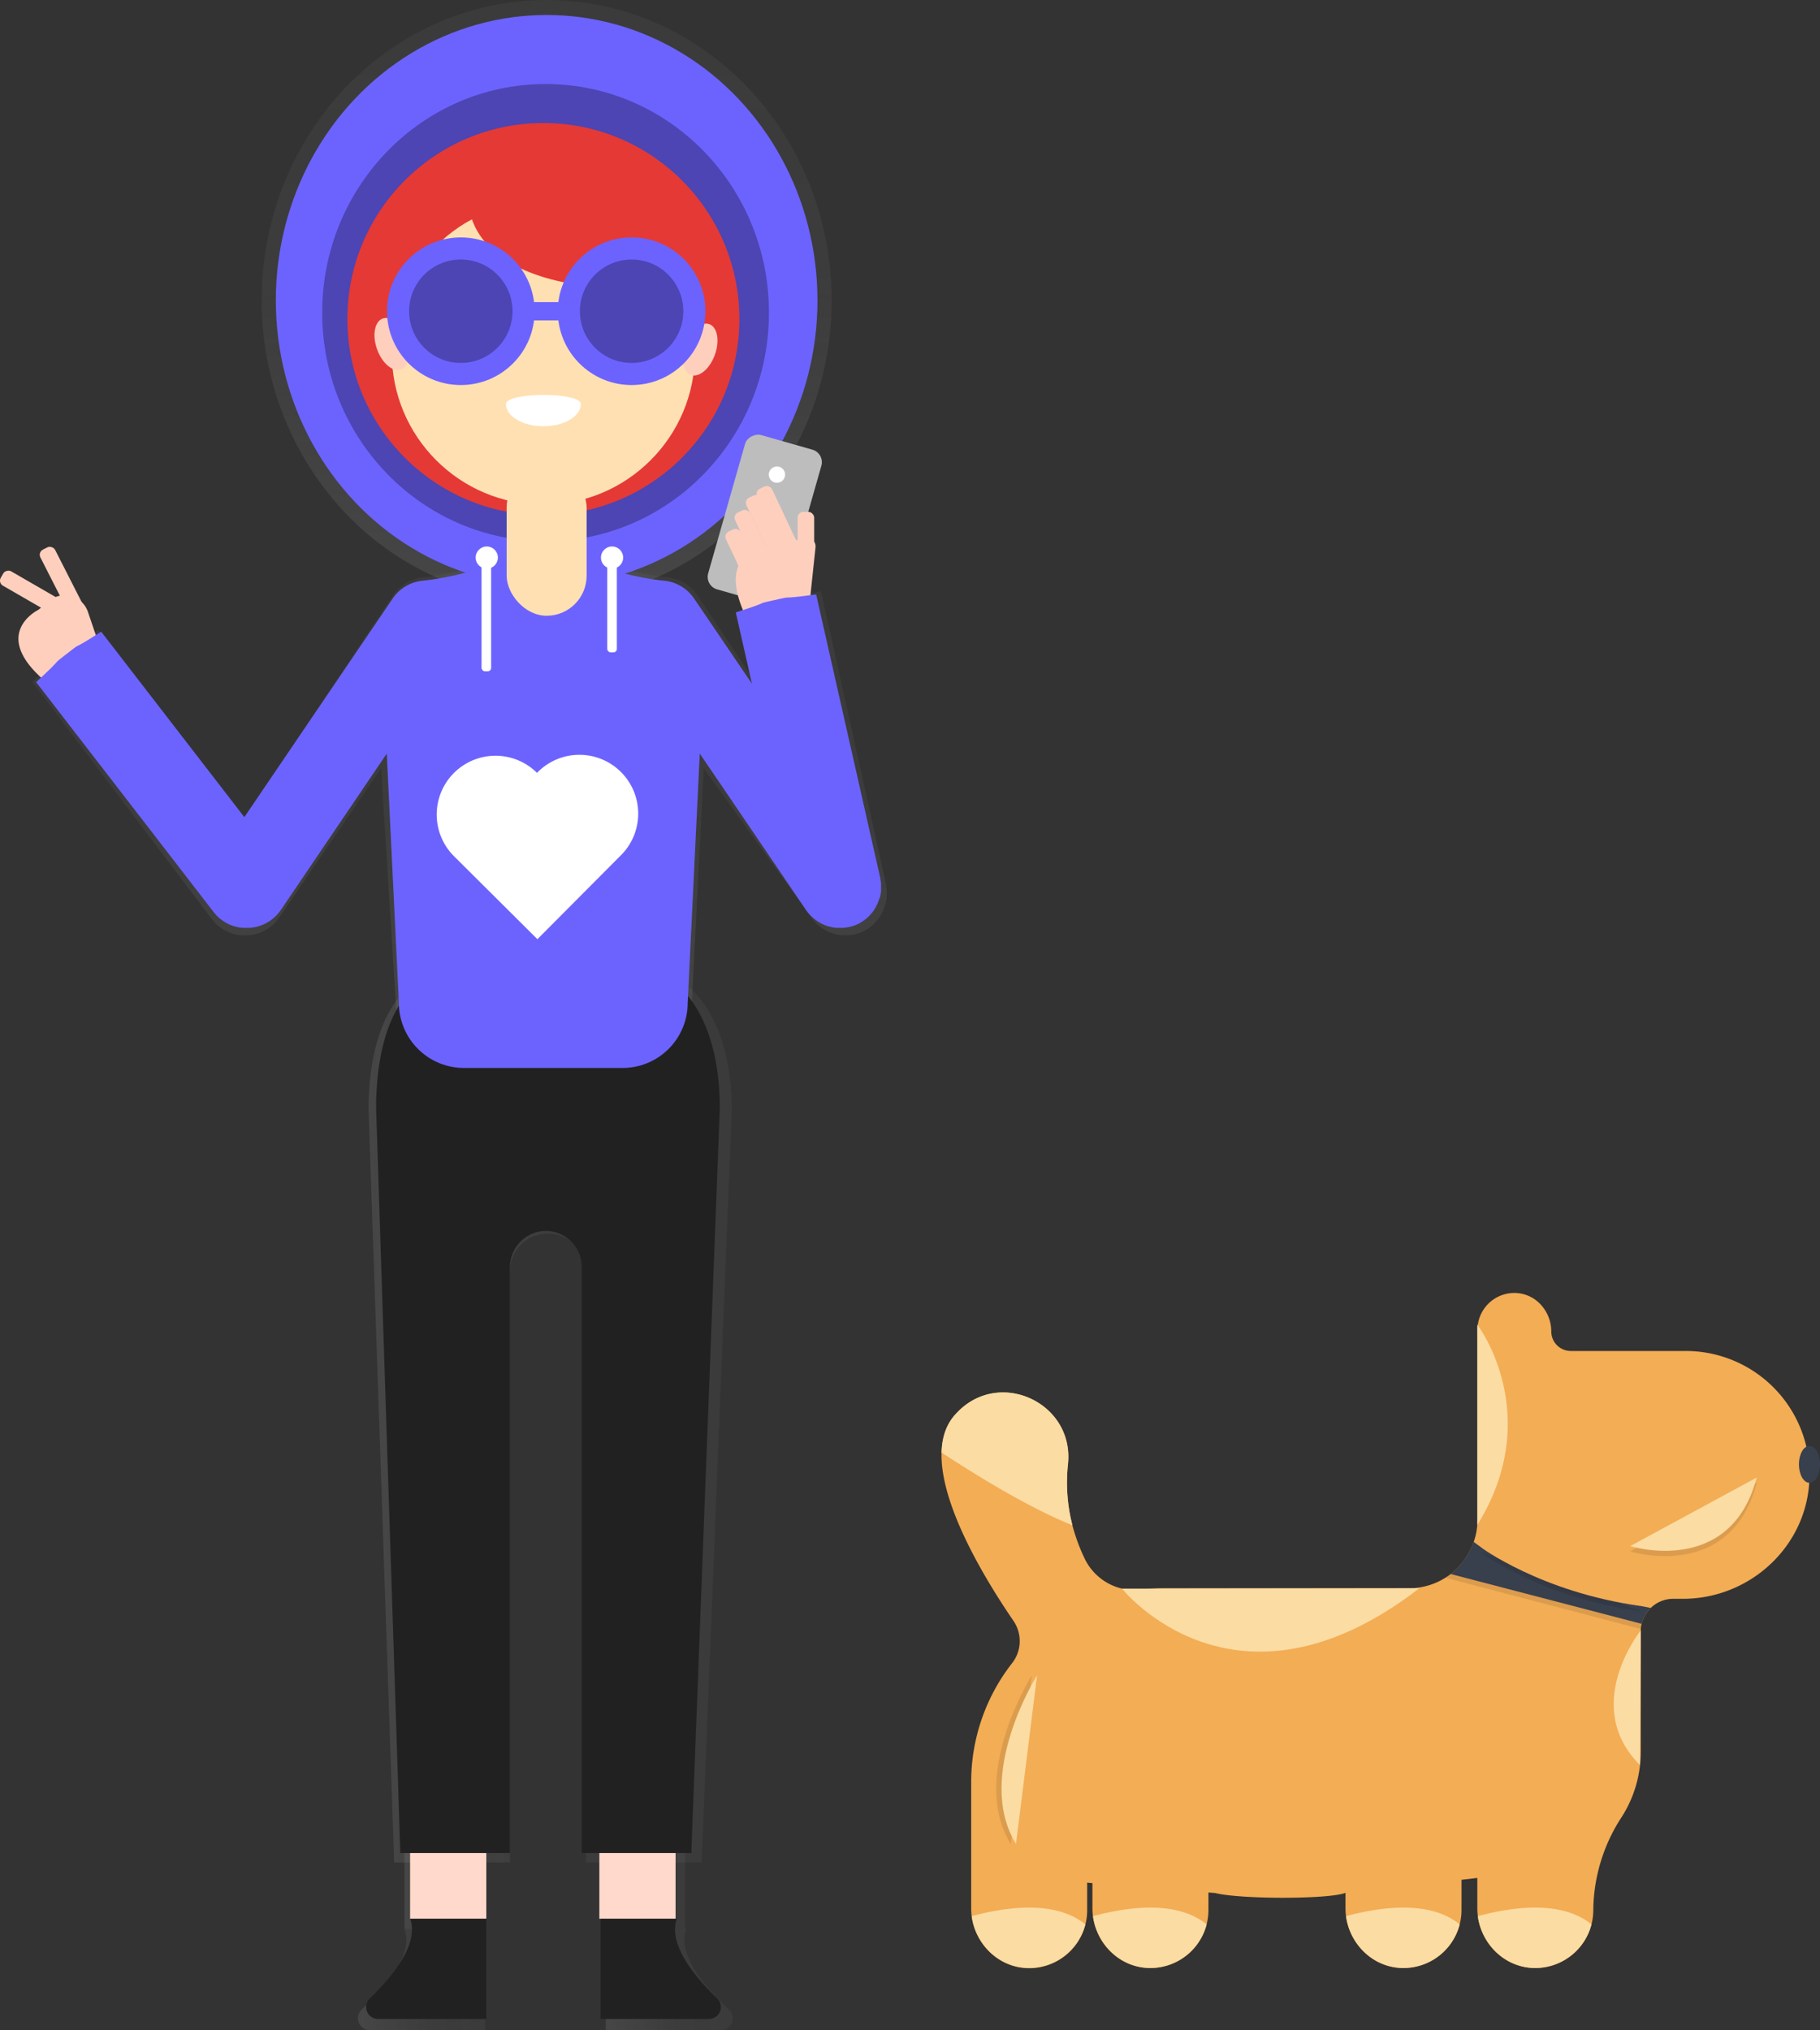 <svg xmlns="http://www.w3.org/2000/svg" xmlns:xlink="http://www.w3.org/1999/xlink" id="bc77e115-7117-4bed-98bf-a47b9af09f3f" width="626.12" height="698.31" data-name="Layer 1" viewBox="0 0 626.12 698.31"><rect x="0" y="0" width="626.12" height="698.31" fill="#333333" stroke="none"/><defs><linearGradient id="beca6d11-2f4f-45ad-9761-8d9626b3dfe8" x1="445.06" x2="445.06" y1="472.29" y2="295.16" gradientUnits="userSpaceOnUse"><stop offset="0" stop-color="gray" stop-opacity=".25"/><stop offset=".54" stop-color="gray" stop-opacity=".12"/><stop offset="1" stop-color="gray" stop-opacity=".1"/></linearGradient><linearGradient id="abf2ce7a-3a8e-4e71-af9a-7167f778c8de" x1="139.14" x2="166.86" y1="646.22" y2="646.22" xlink:href="#beca6d11-2f4f-45ad-9761-8d9626b3dfe8"/><linearGradient id="e793dc18-03c6-4270-9f95-3ece0dc1f9d4" x1="207.95" x2="235.66" y1="646.22" y2="646.22" xlink:href="#beca6d11-2f4f-45ad-9761-8d9626b3dfe8"/><linearGradient id="a662d8a7-500e-4cdb-b63c-023f30f9864f" x1="413.73" x2="538.68" y1="586.32" y2="586.32" xlink:href="#beca6d11-2f4f-45ad-9761-8d9626b3dfe8"/><linearGradient id="ee67e446-4a27-4e27-8ef6-3f3f8b2a8e7b" x1="410.06" x2="453.79" y1="781.74" y2="781.74" xlink:href="#beca6d11-2f4f-45ad-9761-8d9626b3dfe8"/><linearGradient id="e1a476c7-9793-4904-ae4a-9b4aa50cf60d" x1="495.33" x2="539.06" y1="781.74" y2="781.74" xlink:href="#beca6d11-2f4f-45ad-9761-8d9626b3dfe8"/><linearGradient id="af1e1d5f-433d-40a4-b4c3-067781993a8b" x1="188.06" x2="188.06" y1="206.65" y2="0" xlink:href="#beca6d11-2f4f-45ad-9761-8d9626b3dfe8"/></defs><title>woman</title><path fill="url(#beca6d11-2f4f-45ad-9761-8d9626b3dfe8)" d="M591.52,412q.18-.64.3-1.29c0-.16,0-.32.07-.47s.09-.6.11-.9,0-.42,0-.63,0-.52,0-.78,0-.42,0-.62,0-.56-.06-.84-.05-.35-.07-.52c0-.32-.1-.64-.16-1l0-.15L569.41,304.28c-14.46,2-6.77.24-14.46,2s0,0-13.48,4.38l5.61,25.28L527,305.79a14.2,14.2,0,0,0-10.2-6.35,93.35,93.35,0,0,1-14.75-2.79,37.77,37.77,0,0,0-10.52-1.49h-34A37.72,37.72,0,0,0,447,296.65a93.35,93.35,0,0,1-14.75,2.79,14.2,14.2,0,0,0-10.2,6.35l-51.57,77.5-49.8-65.8c-11.91,7.81-5.69,2.88-11.91,7.81s0,0-10.72,10.09L359.84,417a14.18,14.18,0,0,0,10,5.56l.34,0,.88,0,.76,0,.47,0c.38,0,.77-.08,1.16-.14h.05a14.22,14.22,0,0,0,9.7-6.28l34.86-51,5.25,84.1c0,12.67,11.16,23,23.57,23h55.31c12.41,0,22.57-10.36,22.57-23l4.3-84.1,36.81,51c0,.06.09.12.13.19s.23.31.35.47.37.5.58.74c0,.06.1.11.14.17a14.31,14.31,0,0,0,5.46,3.88,1,1,0,0,1,.16.06c.36.13.72.26,1.09.37a5.73,5.73,0,0,0,.56.14l.75.18c.24.05.49.08.74.12l.62.08.71,0,.71,0,.55,0c.31,0,.61,0,.92-.06l.34-.05c.38,0,.77-.12,1.15-.2h0l.11,0a11.66,11.66,0,0,0,1.28-.37h.05a14.26,14.26,0,0,0,3.41-1.69,14.5,14.5,0,0,0,5.79-8.18Z" transform="translate(-286.94 -100.84)"/><rect width="27.71" height="34.53" x="139.14" y="628.95" fill="url(#abf2ce7a-3a8e-4e71-af9a-7167f778c8de)"/><rect width="27.71" height="34.53" x="207.95" y="628.95" fill="url(#e793dc18-03c6-4270-9f95-3ece0dc1f9d4)"/><path fill="url(#a662d8a7-500e-4cdb-b63c-023f30f9864f)" d="M498.11,431.17H452.74c-29.16,0-39,23.61-39,51.49l8.8,258.8h39.83V538a12.91,12.91,0,0,1,11.47-12.74c7.89-.9,14.66,5,14.66,12.4V741.46h39.82l10.37-258.8C538.68,454.78,527.26,431.17,498.11,431.17Z" transform="translate(-286.94 -100.84)"/><path fill="url(#ee67e446-4a27-4e27-8ef6-3f3f8b2a8e7b)" d="M453.79,764.33v34.83H414.4a4.12,4.12,0,0,1-3-7.13c7.91-7.28,18-18.75,14.68-27.7" transform="translate(-286.94 -100.84)"/><path fill="url(#e1a476c7-9793-4904-ae4a-9b4aa50cf60d)" d="M495.33,764.33v34.83h39.4a4.12,4.12,0,0,0,3-7.13c-7.9-7.28-18-18.75-14.68-27.7" transform="translate(-286.94 -100.84)"/><rect width="26.22" height="34.17" x="141.08" y="625.82" fill="#ffd9cb"/><rect width="26.22" height="34.17" x="206.19" y="625.82" fill="#ffd9cb"/><path fill="#212121" d="M496.17,431.17H453.24c-27.59,0-36.91,23.36-36.91,50.95l8.33,256.09h37.69V536.91a12.58,12.58,0,0,1,10.85-12.59,12.39,12.39,0,0,1,13.87,12.27V738.21h37.69l9.8-256.09C534.56,454.53,523.76,431.17,496.17,431.17Z" transform="translate(-286.94 -100.84)"/><path fill="#212121" d="M454.24,760.83V795.3H417a4.1,4.1,0,0,1-2.83-7.06c7.48-7.2,17-18.55,13.89-27.41" transform="translate(-286.94 -100.84)"/><path fill="#212121" d="M493.55,760.83V795.3h37.28a4.1,4.1,0,0,0,2.83-7.06c-7.48-7.2-17-18.55-13.89-27.41" transform="translate(-286.94 -100.84)"/><ellipse cx="188.06" cy="103.32" fill="url(#af1e1d5f-433d-40a4-b4c3-067781993a8b)" rx="98.06" ry="103.32"/><ellipse cx="188.06" cy="103.32" fill="#6c63ff" rx="93.17" ry="98.17"/><ellipse cx="186.69" cy="110.54" fill="#6c63ff" rx="76.85" ry="78.64"/><ellipse cx="187.69" cy="107.54" opacity=".3" rx="76.85" ry="78.64"/><rect width="55.2" height="27.31" x="522.41" y="265.86" fill="#bdbdbd" rx="4.47" transform="translate(-156.48 631.02) rotate(-74.09)"/><rect width="5.69" height="24.46" x="305.17" y="288.14" fill="#ffcfbe" rx="1.99" transform="translate(-389.67 71.55) rotate(-26.97)"/><rect width="5.69" height="24.08" x="295.21" y="292.8" fill="#ffcfbe" rx="1.99" transform="translate(-401.91 309.71) rotate(-60)"/><path fill="#ffcfbe" d="M299.73,310.82c-2.24,1.27-13.93,8.9,1.1,22.86a5.39,5.39,0,0,0,6.86.37l10.6-7.85a5.39,5.39,0,0,0,1.89-6.08l-3-8.84a8.42,8.42,0,0,0-13.36-3.74l-3.29,2.75A4.57,4.57,0,0,1,299.73,310.82Z" transform="translate(-286.94 -100.84)"/><rect width="5.69" height="15.73" x="274.41" y="176.06" fill="#ffcfbe" rx="1.99"/><path fill="#ffcfbe" d="M551.45,289.15s-19.78.34-7.19,25.29l21-4.28,2.23-21a3,3,0,0,0-3.8-3.26Z" transform="translate(-286.94 -100.84)"/><rect width="5.69" height="25.22" x="551.66" y="267.37" fill="#ffcfbe" rx="1.99" transform="translate(-353.37 161.78) rotate(-25.19)"/><rect width="5.69" height="21.81" x="547.24" y="270.63" fill="#ffcfbe" rx="1.99" transform="translate(-354.45 160.04) rotate(-25.19)"/><rect width="5.69" height="20.68" x="543.13" y="275.79" fill="#ffcfbe" rx="1.99" transform="translate(-356.8 158.73) rotate(-25.19)"/><rect width="5.69" height="18.18" x="539.43" y="282.44" fill="#ffcfbe" rx="1.99" transform="translate(-359.45 157.67) rotate(-25.19)"/><path fill="#6c63ff" d="M589.58,409.75c.11-.41.21-.83.29-1.25,0-.15,0-.3.07-.45s.09-.58.11-.87,0-.41,0-.62,0-.5,0-.75,0-.4,0-.6,0-.55-.05-.82,0-.33-.07-.5-.1-.62-.16-.93c0,0,0-.1,0-.14L567.71,305.3c-14.3,1.94-6.7.24-14.3,1.94s0,0-13.34,4.25L545.62,336l-19.85-29.23a14.09,14.09,0,0,0-10.09-6.16,93.7,93.7,0,0,1-14.59-2.7,37.92,37.92,0,0,0-10.4-1.45H457.05a38,38,0,0,0-10.4,1.45,93.7,93.7,0,0,1-14.59,2.7A14.09,14.09,0,0,0,422,306.77L371,381.9l-49.25-63.79c-11.78,7.57-5.63,2.8-11.78,7.57s0,0-10.6,9.79l61.1,79.13a14,14,0,0,0,9.89,5.39c.11,0,.23,0,.34,0l.87,0,.74,0,.47,0c.38,0,.76-.07,1.15-.13H374a14.13,14.13,0,0,0,9.6-6.08L420,360.05l4.17,85.81a22.39,22.39,0,0,0,22.33,22.32h54.69a22.39,22.39,0,0,0,22.33-22.32l4.16-85.81L564.2,413.8l.14.18.34.45c.18.25.37.5.57.73l.15.16a14.2,14.2,0,0,0,5.39,3.76,1,1,0,0,1,.16.06c.36.13.72.26,1.08.36l.55.14.74.17c.24.05.49.08.73.11l.62.08.71,0,.69,0,.55,0c.3,0,.61,0,.91-.06l.33-.05c.38-.05.76-.11,1.14-.19h0l.11,0c.42-.1.85-.22,1.27-.35l0,0a13.81,13.81,0,0,0,3.37-1.64,14,14,0,0,0,5.73-7.92Z" transform="translate(-286.94 -100.84)"/><circle cx="186.94" cy="109.75" r="67.43" fill="#e53935"/><rect width="27.51" height="50.99" x="174.3" y="160.81" fill="#ffe0b2" rx="13.76"/><circle cx="186.94" cy="121.44" r="52.15" fill="#ffe0b2"/><circle cx="169.55" cy="107.05" r="3.15" fill="#db7657"/><circle cx="204.32" cy="107.05" r="3.15" fill="#db7657"/><path fill="#fff" d="M486.76,239.83c0,4.21-5.77,7.63-12.89,7.63S461,244,461,239.83,486.76,235.62,486.76,239.83Z" transform="translate(-286.94 -100.84)"/><path fill="#e53935" d="M448.1,165.64s-8.39,42,81.52,33.57l-22.18-36.56Z" transform="translate(-286.94 -100.84)"/><ellipse cx="421.73" cy="219.14" fill="#ffcfbe" rx="5.39" ry="9.29" transform="translate(-336.04 53.5) rotate(-19.62)"/><rect width="13.04" height="6.29" x="181.54" y="103.91" fill="#6c63ff"/><circle cx="267.29" cy="163.25" r="2.81" fill="#fff"/><path fill="#fff" d="M471.68,366.68a20.23,20.23,0,0,0-28.54,28.68l28.68,28.53,28.53-28.67a20.23,20.23,0,1,0-28.67-28.54Z" transform="translate(-286.94 -100.84)"/><ellipse cx="526.02" cy="219.14" fill="#ffcfbe" rx="9.29" ry="5.39" transform="matrix(0.34, -0.94, 0.94, 0.34, -143.98, 540.18)"/><circle cx="167.46" cy="191.79" r="3.82" fill="#fff"/><rect width="3.3" height="39.11" x="165.66" y="191.79" fill="#fff" rx="1.15"/><circle cx="210.56" cy="191.79" r="3.82" fill="#fff"/><rect width="3.3" height="32.59" x="208.91" y="191.79" fill="#fff" rx="1.15"/><circle cx="158.53" cy="107.05" r="25.39" fill="#6c63ff"/><circle cx="158.53" cy="107.05" r="17.79" opacity=".3"/><circle cx="217.29" cy="107.05" r="25.39" fill="#6c63ff"/><circle cx="217.29" cy="107.05" r="17.79" opacity=".3"/><path fill="#f3ad55" d="M909.43,608.78c-.33,23.45-20.12,42-43.58,42h-3.26a11,11,0,0,0-7.73,3.12,10.78,10.78,0,0,0-3.14,5.48,10.1,10.1,0,0,0-.33,2.59v41.41a41.52,41.52,0,0,1-6.56,22.46,59.35,59.35,0,0,0-9.76,31.95h0a20,20,0,0,1-20.33,20c-11-.2-19.57-9.63-19.57-20.6V746.78l-5.44.64v10.37a20,20,0,0,1-20.34,20c-11-.2-19.57-9.63-19.57-20.6V751.9c-5.44,2.26-36.27,2.26-44.83.07l-2.32-.18v6a20,20,0,0,1-20.34,20c-11-.2-19.57-9.63-19.57-20.6v-8.62l-1.81-.16v9.43a19.94,19.94,0,0,1-20.33,20c-10-.18-18.07-8.07-19.39-17.81a23.35,23.35,0,0,1-.18-2.79V713.81a66.36,66.36,0,0,1,14.15-41,12.3,12.3,0,0,0,.34-14.53c-10.16-14.87-25.17-40-24.69-57.76.13-5.15,1.55-9.67,4.76-13.17.2-.22.4-.44.6-.64,14.61-15.3,40.35-3.26,38.12,17.78a59,59,0,0,0,1.54,21A64.68,64.68,0,0,0,660,636.76a19.11,19.11,0,0,0,19.57,10.88,69.1,69.1,0,0,1,8.18-.49h83.89a23.56,23.56,0,0,0,22.31-16,23,23,0,0,0,1.27-7.6V558.28a12.7,12.7,0,0,1,13.09-12.7,12.35,12.35,0,0,1,8.76,4.08,13.65,13.65,0,0,1,3.54,9.15,6.72,6.72,0,0,0,6.73,6.72h39.52a42.6,42.6,0,0,1,42.62,43.25Z" transform="translate(-286.94 -100.84)"/><path fill="#fbdca3" d="M660.33,762.74a20,20,0,0,1-19.71,15c-10-.18-18.07-8.07-19.39-17.81C633.31,756.67,650.05,754.42,660.33,762.74Z" transform="translate(-286.94 -100.84)"/><path fill="#fbdca3" d="M702.05,762.74a20,20,0,0,1-19.72,15c-10-.18-18.06-8.07-19.38-17.81C675,756.67,691.77,754.42,702.05,762.74Z" transform="translate(-286.94 -100.84)"/><path fill="#fbdca3" d="M789.11,762.74a20,20,0,0,1-19.72,15c-10-.18-18.06-8.07-19.38-17.81C762.09,756.67,778.83,754.42,789.11,762.74Z" transform="translate(-286.94 -100.84)"/><path fill="#fbdca3" d="M834.45,762.74a20,20,0,0,1-19.71,15c-10-.18-18.07-8.07-19.39-17.81C807.43,756.67,824.17,754.42,834.45,762.74Z" transform="translate(-286.94 -100.84)"/><path fill="#fbdca3" d="M655.87,625.48c-14.09-5.66-31.29-16-45-25,.13-5.15,1.55-9.67,4.76-13.17.2-.22.4-.44.6-.64,14.61-15.3,40.35-3.26,38.12,17.78A59,59,0,0,0,655.87,625.48Z" transform="translate(-286.94 -100.84)"/><path fill="#fbdca3" d="M672.93,647.27s38.81,48.85,102.29-.12" transform="translate(-286.94 -100.84)"/><path fill="#fbdca3" d="M795.17,556.47s23.58,30.83,0,68.92" transform="translate(-286.94 -100.84)"/><path fill="#fbdca3" d="M851.39,661.66s-20.76,25.81-.26,46.31" transform="translate(-286.94 -100.84)"/><path d="M853.21,656.22c-1.54,1.45-1,2.85-1.49,5l-67.43-17.66c3.62-2.8,8.12-6.12,9.61-10.54C802,639.26,818,649.78,853.21,656.22Z" opacity=".1" transform="translate(-286.94 -100.84)"/><path fill="#383f4d" d="M854.86,653.9a10.78,10.78,0,0,0-3.14,5.48L786,642.24a23.45,23.45,0,0,0,7.91-11.07C802,637.45,819.62,647.46,854.86,653.9Z" transform="translate(-286.94 -100.84)"/><path d="M796.37,634.8s20.56,15.47,55,20.26" opacity=".1" transform="translate(-286.94 -100.84)"/><path fill="#f3ad55" d="M796.37,633s20.56,15.46,55,20.25" transform="translate(-286.94 -100.84)"/><path d="M847.77,634.46s34.46,10.88,43.53-23.58Z" opacity=".1" transform="translate(-286.94 -100.84)"/><path fill="#fbdca3" d="M847.77,632.64s34.46,10.89,43.53-23.58Z" transform="translate(-286.94 -100.84)"/><ellipse cx="622.5" cy="503.69" fill="#383f4d" rx="3.63" ry="6.35"/><path d="M634.65,735.12l7.26-58s-21.77,34.46-7.26,58" opacity=".1" transform="translate(-286.94 -100.84)"/><path fill="#fbdca3" d="M643.72,677.08s-21.76,34.46-7.25,58Z" transform="translate(-286.94 -100.84)"/></svg>